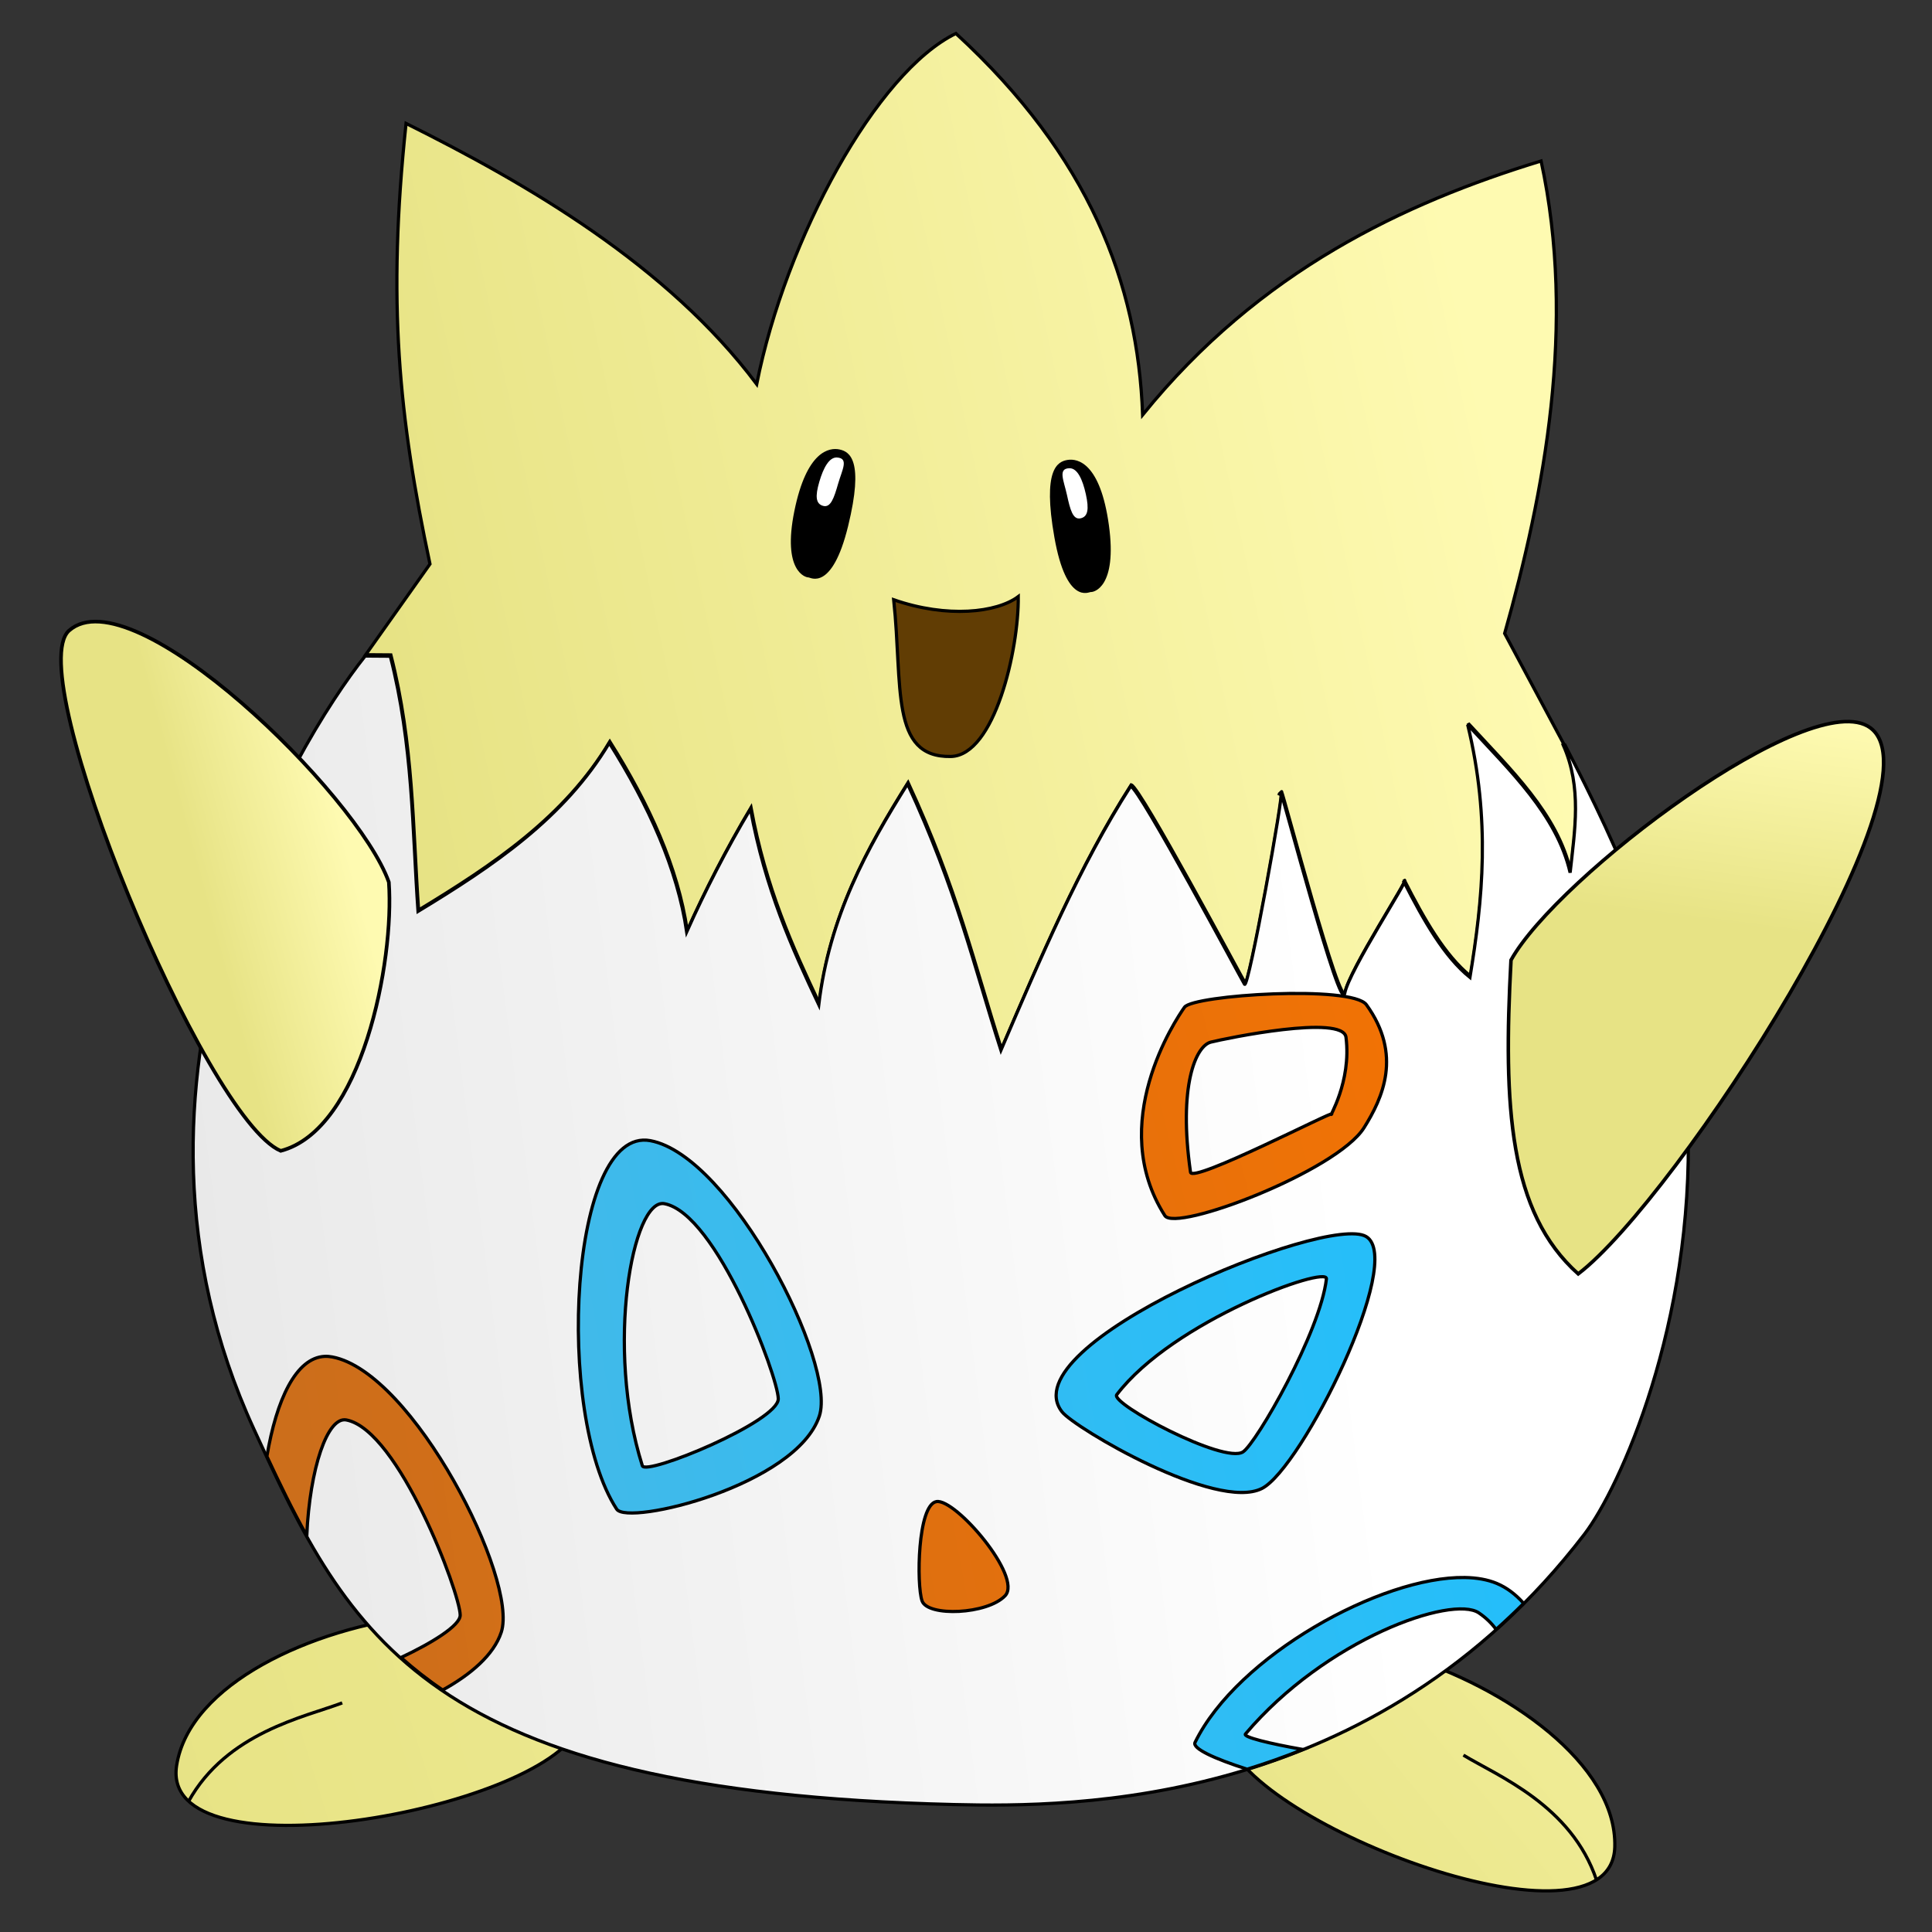 <?xml version="1.0" encoding="UTF-8" standalone="no"?>
<!-- Created with Inkscape (http://www.inkscape.org/) -->
<svg
   xmlns:dc="http://purl.org/dc/elements/1.1/"
   xmlns:cc="http://creativecommons.org/ns#"
   xmlns:rdf="http://www.w3.org/1999/02/22-rdf-syntax-ns#"
   xmlns:svg="http://www.w3.org/2000/svg"
   xmlns="http://www.w3.org/2000/svg"
   xmlns:xlink="http://www.w3.org/1999/xlink"
   xmlns:sodipodi="http://sodipodi.sourceforge.net/DTD/sodipodi-0.dtd"
   xmlns:inkscape="http://www.inkscape.org/namespaces/inkscape"
   width="600"
   height="600"
   id="svg2"
   sodipodi:version="0.32"
   inkscape:version="0.46"
   sodipodi:docname="togepi.svg"
   inkscape:output_extension="org.inkscape.output.svg.inkscape"
   version="1.0">
  <rect width="100%" height="100%" fill="#333333" stroke="none"/>
  <defs
     id="defs4">
    <linearGradient
       id="linearGradient4833">
      <stop
         id="stop4835"
         offset="0"
         style="stop-color:#cc6e1b;stop-opacity:1;" />
      <stop
         style="stop-color:#f97300;stop-opacity:1;"
         offset="1"
         id="stop4837" />
    </linearGradient>
    <linearGradient
       id="linearGradient4786">
      <stop
         style="stop-color:#4ab8e4;stop-opacity:1;"
         offset="0"
         id="stop4788" />
      <stop
         id="stop4794"
         offset="1"
         style="stop-color:#1cc0ff;stop-opacity:1;" />
    </linearGradient>
    <linearGradient
       id="linearGradient4745">
      <stop
         style="stop-color:#e9e9e9;stop-opacity:1;"
         offset="0"
         id="stop4747" />
      <stop
         style="stop-color:#ffffff;stop-opacity:1;"
         offset="1"
         id="stop4749" />
    </linearGradient>
    <linearGradient
       id="linearGradient3285">
      <stop
         id="stop3287"
         offset="0"
         style="stop-color:#fcf77e;stop-opacity:1;" />
      <stop
         id="stop3289"
         offset="1"
         style="stop-color:#fdfabf;stop-opacity:1;" />
    </linearGradient>
    <linearGradient
       id="linearGradient3237">
      <stop
         style="stop-color:#e7e385;stop-opacity:1;"
         offset="0"
         id="stop3239" />
      <stop
         style="stop-color:#fefab1;stop-opacity:1;"
         offset="1"
         id="stop3241" />
    </linearGradient>
    <inkscape:perspective
       sodipodi:type="inkscape:persp3d"
       inkscape:vp_x="0 : 526.18109 : 1"
       inkscape:vp_y="0 : 1000 : 0"
       inkscape:vp_z="744.09448 : 526.18109 : 1"
       inkscape:persp3d-origin="372.04724 : 350.78739 : 1"
       id="perspective10" />
    <linearGradient
       inkscape:collect="always"
       xlink:href="#linearGradient3237"
       id="linearGradient4743"
       x1="171.87"
       y1="567.994"
       x2="514.581"
       y2="494.969"
       gradientUnits="userSpaceOnUse"
       gradientTransform="translate(18.385,9.899)" />
    <linearGradient
       inkscape:collect="always"
       xlink:href="#linearGradient4745"
       id="linearGradient4751"
       x1="118.281"
       y1="782.065"
       x2="473.116"
       y2="736.231"
       gradientUnits="userSpaceOnUse"
       gradientTransform="translate(18.385,9.899)" />
    <linearGradient
       inkscape:collect="always"
       xlink:href="#linearGradient3237"
       id="linearGradient4771"
       x1="556.566"
       y1="635.713"
       x2="565.092"
       y2="574.397"
       gradientUnits="userSpaceOnUse"
       gradientTransform="matrix(1.143,0,0,1.066,-44.382,16.493)" />
    <linearGradient
       inkscape:collect="always"
       xlink:href="#linearGradient3237"
       id="linearGradient4782"
       x1="157.913"
       y1="653.907"
       x2="198.592"
       y2="642.7"
       gradientUnits="userSpaceOnUse"
       gradientTransform="matrix(1.111,0,0,1.142,-41.685,-83.295)" />
    <linearGradient
       inkscape:collect="always"
       xlink:href="#linearGradient4786"
       id="linearGradient4821"
       x1="159.164"
       y1="876.125"
       x2="585.6"
       y2="797.624"
       gradientUnits="userSpaceOnUse"
       gradientTransform="translate(14.53,10.328)" />
    <linearGradient
       inkscape:collect="always"
       xlink:href="#linearGradient4786"
       id="linearGradient4827"
       gradientUnits="userSpaceOnUse"
       gradientTransform="translate(158.854,26.824)"
       x1="12.74"
       y1="861.373"
       x2="437.537"
       y2="790.521" />
    <linearGradient
       inkscape:collect="always"
       xlink:href="#linearGradient4833"
       id="linearGradient4849"
       gradientUnits="userSpaceOnUse"
       gradientTransform="translate(18.388,9.632)"
       x1="155.433"
       y1="876.038"
       x2="580.202"
       y2="815.436" />
    <linearGradient
       inkscape:collect="always"
       xlink:href="#linearGradient4833"
       id="linearGradient4853"
       gradientUnits="userSpaceOnUse"
       gradientTransform="translate(108.279,104.385)"
       x1="64.644"
       y1="779.42"
       x2="489.988"
       y2="700.372" />
    <linearGradient
       inkscape:collect="always"
       xlink:href="#linearGradient4833"
       id="linearGradient4857"
       gradientUnits="userSpaceOnUse"
       gradientTransform="translate(184.769,-80.83)"
       x1="-14.031"
       y1="966.82"
       x2="416.776"
       y2="856.631" />
    <linearGradient
       inkscape:collect="always"
       xlink:href="#linearGradient4786"
       id="linearGradient4872"
       gradientUnits="userSpaceOnUse"
       gradientTransform="translate(18.33,9.832)"
       x1="154.887"
       y1="877.131"
       x2="582.387"
       y2="770.105" />
    <linearGradient
       inkscape:collect="always"
       xlink:href="#linearGradient3237"
       id="linearGradient4882"
       x1="104.692"
       y1="953.676"
       x2="840.858"
       y2="726.654"
       gradientUnits="userSpaceOnUse"
       gradientTransform="translate(18.385,9.899)" />
    <linearGradient
       inkscape:collect="always"
       xlink:href="#linearGradient3237"
       id="linearGradient4890"
       gradientUnits="userSpaceOnUse"
       x1="264.517"
       y1="977.972"
       x2="39.782"
       y2="710.531"
       gradientTransform="matrix(-0.983,-0.183,-0.183,0.983,863.605,71.903)" />
  </defs>
  <sodipodi:namedview
     id="base"
     pagecolor="#ffffff"
     bordercolor="#666666"
     borderopacity="1.0"
     gridtolerance="10000"
     guidetolerance="10"
     objecttolerance="10"
     inkscape:pageopacity="0.0"
     inkscape:pageshadow="2"
     inkscape:zoom="0.70710678"
     inkscape:cx="412.75474"
     inkscape:cy="575.35643"
     inkscape:document-units="px"
     inkscape:current-layer="layer1"
     showgrid="false"
     showguides="true"
     inkscape:guide-bbox="true"
     inkscape:window-width="1920"
     inkscape:window-height="1180"
     inkscape:window-x="-1"
     inkscape:window-y="0"
     units="px" />
  <g
     inkscape:label="Layer 1"
     inkscape:groupmode="layer"
     id="layer1"
     transform="translate(-77.189,-409.809)">
    <path
       style="fill:url(#linearGradient4890);fill-opacity:1;fill-rule:evenodd;stroke:#000000;stroke-width:1px;stroke-linecap:butt;stroke-linejoin:miter;stroke-opacity:1"
       d="M 578.677,983.394 C 577.673,1018.995 465.377,976.814 458.034,949.134 C 441.688,887.517 580.126,931.971 578.677,983.394 z"
       id="path4886"
       sodipodi:nodetypes="css" />
    <path
       style="fill:none;fill-rule:evenodd;stroke:#000000;stroke-width:1px;stroke-linecap:butt;stroke-linejoin:miter;stroke-opacity:1"
       d="M 573.022,993.75 C 565.263,970.411 542.206,961.302 531.664,954.885"
       id="path4888"
       sodipodi:nodetypes="cc" />
    <path
       style="fill:url(#linearGradient4882);fill-opacity:1;fill-rule:evenodd;stroke:#000000;stroke-width:1px;stroke-linecap:butt;stroke-linejoin:miter;stroke-opacity:1"
       d="M 132.041,958.099 C 126.525,993.285 244.636,972.323 256.911,946.45 C 284.236,888.855 140.008,907.276 132.041,958.099 z"
       id="path4874"
       sodipodi:nodetypes="css" />
    <path
       style="fill:url(#linearGradient4743);fill-opacity:1;fill-rule:evenodd;stroke:#000000;stroke-width:1px;stroke-linecap:butt;stroke-linejoin:miter;stroke-opacity:1"
       d="M 190.755,613.143 L 198.575,613.2 C 205.652,640.817 205.364,666.687 207.182,692.445 C 230.374,678.396 252.669,663.449 266.579,640.119 C 278.873,659.682 287.739,679.245 290.621,698.809 C 296.327,686.081 302.829,673.353 310.42,660.625 C 315.035,685.618 323.334,703.865 331.633,721.436 C 334.957,693.879 346.599,672.975 359.21,652.847 C 374.587,686.137 379.743,709.206 388.202,735.578 C 400.443,707.044 412.593,678.417 428.507,653.554 C 431.367,654.391 462.687,713.159 463.862,715.072 C 465.037,716.986 476.335,654.516 475.176,655.675 C 475.554,655.675 493.717,724.851 494.975,717.901 C 496.233,710.951 515.286,681.82 513.36,683.252 C 519.486,695.277 525.876,706.513 533.866,712.951 C 537.831,688.888 540.358,664.107 533.159,634.462 C 546.311,648.764 560.87,662.504 564.978,680.424 C 566.409,667.225 568.695,654.025 562.857,640.826 L 563.564,642.24 L 544.472,606.531 C 556.779,562.959 566.813,510.646 555.786,459.807 C 513.429,472.777 468.388,493.738 432.042,538.649 C 430.57,497.979 415.529,458.305 374.059,420.209 C 349.482,432.088 321.173,483.85 312.188,529.103 C 284.475,492.099 240.781,466.801 203.293,448.139 C 197.397,503.627 201.05,539.356 210.718,584.965 L 190.755,613.143 z"
       id="path2419"
       sodipodi:nodetypes="cccccccccczcccccccccccccccc" />
    <path
       style="fill:#613d04;fill-opacity:1;stroke:#000000;stroke-width:1;stroke-miterlimit:4;stroke-opacity:1"
       d="M 393.423,595.082 C 393.596,611.587 386.04,644.477 372.463,644.74 C 353.537,645.105 357.59,623.01 354.738,596.066 C 371.306,601.846 386.792,600.08 393.423,595.082 z"
       id="path3230"
       sodipodi:nodetypes="cscc" />
    <path
       style="fill:url(#linearGradient4751);fill-opacity:1;fill-rule:evenodd;stroke:#000000;stroke-width:1px;stroke-linecap:butt;stroke-linejoin:miter;stroke-opacity:1"
       d="M 190.584,613.543 L 198.404,613.6 C 205.48,641.217 205.192,667.087 207.011,692.844 C 230.203,678.795 252.498,663.849 266.408,640.519 C 278.701,660.082 287.568,679.645 290.45,699.208 C 296.156,686.48 302.658,673.753 310.249,661.025 C 314.864,686.017 323.163,704.264 331.462,721.836 C 334.786,694.278 346.428,673.375 359.039,653.246 C 374.416,686.536 379.572,709.606 388.031,735.978 C 400.272,707.443 412.422,678.817 428.336,653.954 C 431.196,654.791 462.516,713.558 463.691,715.472 C 464.866,717.385 476.164,654.915 475.005,656.075 C 475.383,656.075 493.546,725.25 494.804,718.3 C 496.062,711.35 515.115,682.22 513.188,683.652 C 519.315,695.677 525.705,706.913 533.694,713.351 C 537.66,689.288 540.187,664.506 532.987,634.862 C 546.14,649.164 560.699,662.904 564.807,680.824 C 566.238,667.624 568.524,654.425 562.686,641.226 L 563.211,641.18 C 579.041,671.734 600.136,716.087 601.41,758.791 C 603.261,820.834 580.286,871.886 569.204,886.332 C 504.229,971.039 410.926,971.125 373.39,970.228 C 208.909,966.293 185.548,917.882 156.038,853.644 C 106.032,744.787 168.777,640.961 190.584,613.543 z"
       id="path3233"
       sodipodi:nodetypes="cccccccccczccccccccssssc" />
    <path
       style="fill:#ffffff;fill-opacity:1;fill-rule:nonzero;stroke:none;stroke-width:1;stroke-miterlimit:4;stroke-opacity:1"
       d="M 341.525,559.399 C 341.525,564.232 336.962,570.135 334.243,570.135 C 331.524,570.135 329.853,564.767 329.853,559.935 C 329.853,555.102 333.077,551.02 335.796,551.02 C 338.515,551.02 341.525,554.567 341.525,559.399 z"
       id="path4753"
       sodipodi:nodetypes="csssc" />
    <path
       style="fill:#000000;fill-opacity:1;stroke:none;stroke-width:10.2;stroke-miterlimit:4;stroke-opacity:1"
       d="M 337.927,549.398 C 334.79,548.717 327.701,549.74 323.887,568.51 C 320.072,587.279 327.399,589.193 328.311,589.133 C 328.808,589.099 335.58,593.645 340.58,573.186 C 345.58,552.728 341.064,550.079 337.927,549.398 z M 337.124,551.89 C 340.897,552.115 338.718,555.708 337.462,560.074 C 336.206,564.441 335.176,567.54 332.843,566.921 C 330.51,566.301 330.327,563.932 331.621,559.478 C 332.915,555.025 334.732,551.748 337.124,551.89 z"
       id="path3213"
       sodipodi:nodetypes="czszzczzzs" />
    <path
       style="fill:#ffffff;fill-opacity:1;fill-rule:nonzero;stroke:none;stroke-width:1;stroke-miterlimit:4;stroke-opacity:1"
       d="M 416.541,563.977 C 416.541,568.81 412.995,574.713 410.276,574.713 C 407.557,574.713 405.886,569.345 405.886,564.513 C 405.886,559.68 406.165,554.473 408.884,554.473 C 411.603,554.473 416.541,559.145 416.541,563.977 z"
       id="path4756"
       sodipodi:nodetypes="csssc" />
    <path
       style="fill:#000000;fill-opacity:1;fill-rule:nonzero;stroke:none;stroke-width:10.2;stroke-miterlimit:4;stroke-opacity:1"
       d="M 408.736,552.643 C 411.904,552.137 418.909,553.601 421.569,572.936 C 424.229,592.272 416.808,593.784 415.903,593.668 C 415.41,593.604 408.381,597.828 404.643,576.702 C 400.904,555.577 405.567,553.149 408.736,552.643 z M 409.384,555.228 C 405.609,555.232 407.563,559.019 408.55,563.54 C 409.536,568.06 410.374,571.276 412.737,570.785 C 415.101,570.293 415.428,567.892 414.409,563.281 C 413.39,558.67 411.778,555.226 409.384,555.228 z"
       id="path3222"
       sodipodi:nodetypes="czszzczzzs" />
    <path
       style="fill:url(#linearGradient4771);fill-opacity:1;fill-rule:nonzero;stroke:#000000;stroke-width:1.104;stroke-miterlimit:4;stroke-opacity:1"
       d="M 567.312,805.427 C 545.866,786.262 543.985,753.652 546.445,707.986 C 560.669,682.246 639.822,622.396 658.042,635.843 C 681.63,653.251 597.71,782.301 567.312,805.427 z"
       id="path4760"
       sodipodi:nodetypes="ccsc" />
    <path
       style="fill:url(#linearGradient4782);fill-opacity:1;fill-rule:nonzero;stroke:#000000;stroke-width:1.126;stroke-miterlimit:4;stroke-opacity:1"
       d="M 197.95,683.782 C 199.703,708.438 189.558,760.68 164.36,767.219 C 140.783,757.171 83.518,618.969 98.645,605.638 C 118.341,588.28 188.32,656.5 197.95,683.782 z"
       id="path4773"
       sodipodi:nodetypes="ccsc" />
    <path
       style="fill:url(#linearGradient4821);fill-opacity:1;fill-rule:nonzero;stroke:#000000;stroke-width:1;stroke-miterlimit:4;stroke-opacity:1"
       d="M 279.173,764.055 C 254.087,759.348 249.377,848.827 268.704,878.49 C 272.141,883.764 324.511,871.119 331.648,849.563 C 337.06,833.217 304.259,768.762 279.173,764.055 z M 283.543,783.626 C 299.778,786.734 318.809,837.315 318.891,844.214 C 318.974,851.268 277.703,868.261 276.675,865.014 C 265.028,828.199 273.663,781.735 283.543,783.626 z"
       id="path4796"
       sodipodi:nodetypes="csszcsss" />
    <path
       style="fill:url(#linearGradient4827);fill-opacity:1;fill-rule:nonzero;stroke:#000000;stroke-width:1;stroke-miterlimit:4;stroke-opacity:1"
       d="M 501.458,793.83 C 489.274,786.581 390.569,827.344 407.032,848.295 C 410.917,853.24 454.928,879.279 469.119,872.056 C 481.454,865.777 513.642,801.079 501.458,793.83 z M 489.123,806.976 C 487.225,823.43 467.355,858.032 463.216,860.71 C 457.292,864.542 421.941,845.672 423.998,842.958 C 441.368,820.038 489.627,802.602 489.123,806.976 z"
       id="path4825"
       sodipodi:nodetypes="csszcsss" />
    <path
       style="fill:url(#linearGradient4849);fill-opacity:1;fill-rule:evenodd;stroke:#000000;stroke-width:1px;stroke-linecap:butt;stroke-linejoin:miter;stroke-opacity:1"
       d="M 178.075,831.039 C 169.094,831.427 163.028,844.545 160.075,862.101 C 164.058,870.642 168.071,878.893 172.45,886.726 C 173.415,865.746 178.867,849.66 184.762,850.789 C 200.997,853.896 220.024,904.483 220.106,911.382 C 220.145,914.647 211.32,920.039 201.731,924.57 C 205.68,928.103 209.971,931.48 214.669,934.664 C 223.369,929.838 230.525,923.766 232.856,916.726 C 238.268,900.38 205.474,835.933 180.387,831.226 C 179.603,831.079 178.819,831.006 178.075,831.039 z"
       id="path4840" />
    <path
       style="fill:url(#linearGradient4853);fill-opacity:1;fill-rule:nonzero;stroke:#000000;stroke-width:1;stroke-miterlimit:4;stroke-opacity:1"
       d="M 368.005,876.142 C 362.127,877.168 361.795,902.012 363.546,906.984 C 365.298,911.957 383.841,911.209 389.338,905.375 C 394.834,899.542 373.883,875.116 368.005,876.142 z"
       id="path4851"
       sodipodi:nodetypes="czzz" />
    <path
       style="fill:url(#linearGradient4857);fill-opacity:1;fill-rule:nonzero;stroke:#000000;stroke-width:1;stroke-miterlimit:4;stroke-opacity:1"
       d="M 445.042,722.615 C 442.28,726.532 420.696,758.754 438.944,787.332 C 442.295,792.58 492.313,773.53 500.795,760.044 C 506.605,750.805 512.757,737.369 501.545,721.847 C 497.062,715.641 447.737,718.793 445.042,722.615 z M 453.236,733.445 C 457.959,732.267 494.287,724.761 495.2,731.943 C 496.977,745.914 489.618,757.206 490.77,755.788 C 491.921,754.369 447.426,777.426 446.915,773.856 C 443.089,747.099 448.514,734.624 453.236,733.445 z"
       id="path4855"
       sodipodi:nodetypes="csssscszsz" />
    <path
       style="fill:url(#linearGradient4872);fill-opacity:1;fill-rule:evenodd;stroke:#000000;stroke-width:1px;stroke-linecap:butt;stroke-linejoin:miter;stroke-opacity:1"
       d="M 532.129,899.72 C 506.173,899.284 461.448,924.04 448.317,950.939 C 447.41,952.797 454.204,955.954 464.504,959.251 C 470.203,957.494 475.976,955.466 481.786,953.126 C 471.12,951.224 463.165,949.269 463.973,948.314 C 488.912,918.834 528.156,905.061 536.473,910.72 C 538.738,912.261 540.486,913.998 541.817,915.845 C 544.701,913.262 547.557,910.582 550.379,907.751 C 547.907,904.97 545.092,902.824 541.973,901.532 C 539.179,900.375 535.837,899.782 532.129,899.72 z"
       id="path4863" />
    <path
       style="fill:none;fill-rule:evenodd;stroke:#000000;stroke-width:1px;stroke-linecap:butt;stroke-linejoin:miter;stroke-opacity:1"
       d="M 135.709,969.314 C 147.6,947.784 171.933,943.04 183.469,938.657"
       id="path4884"
       sodipodi:nodetypes="cc" />
  </g>
</svg>
